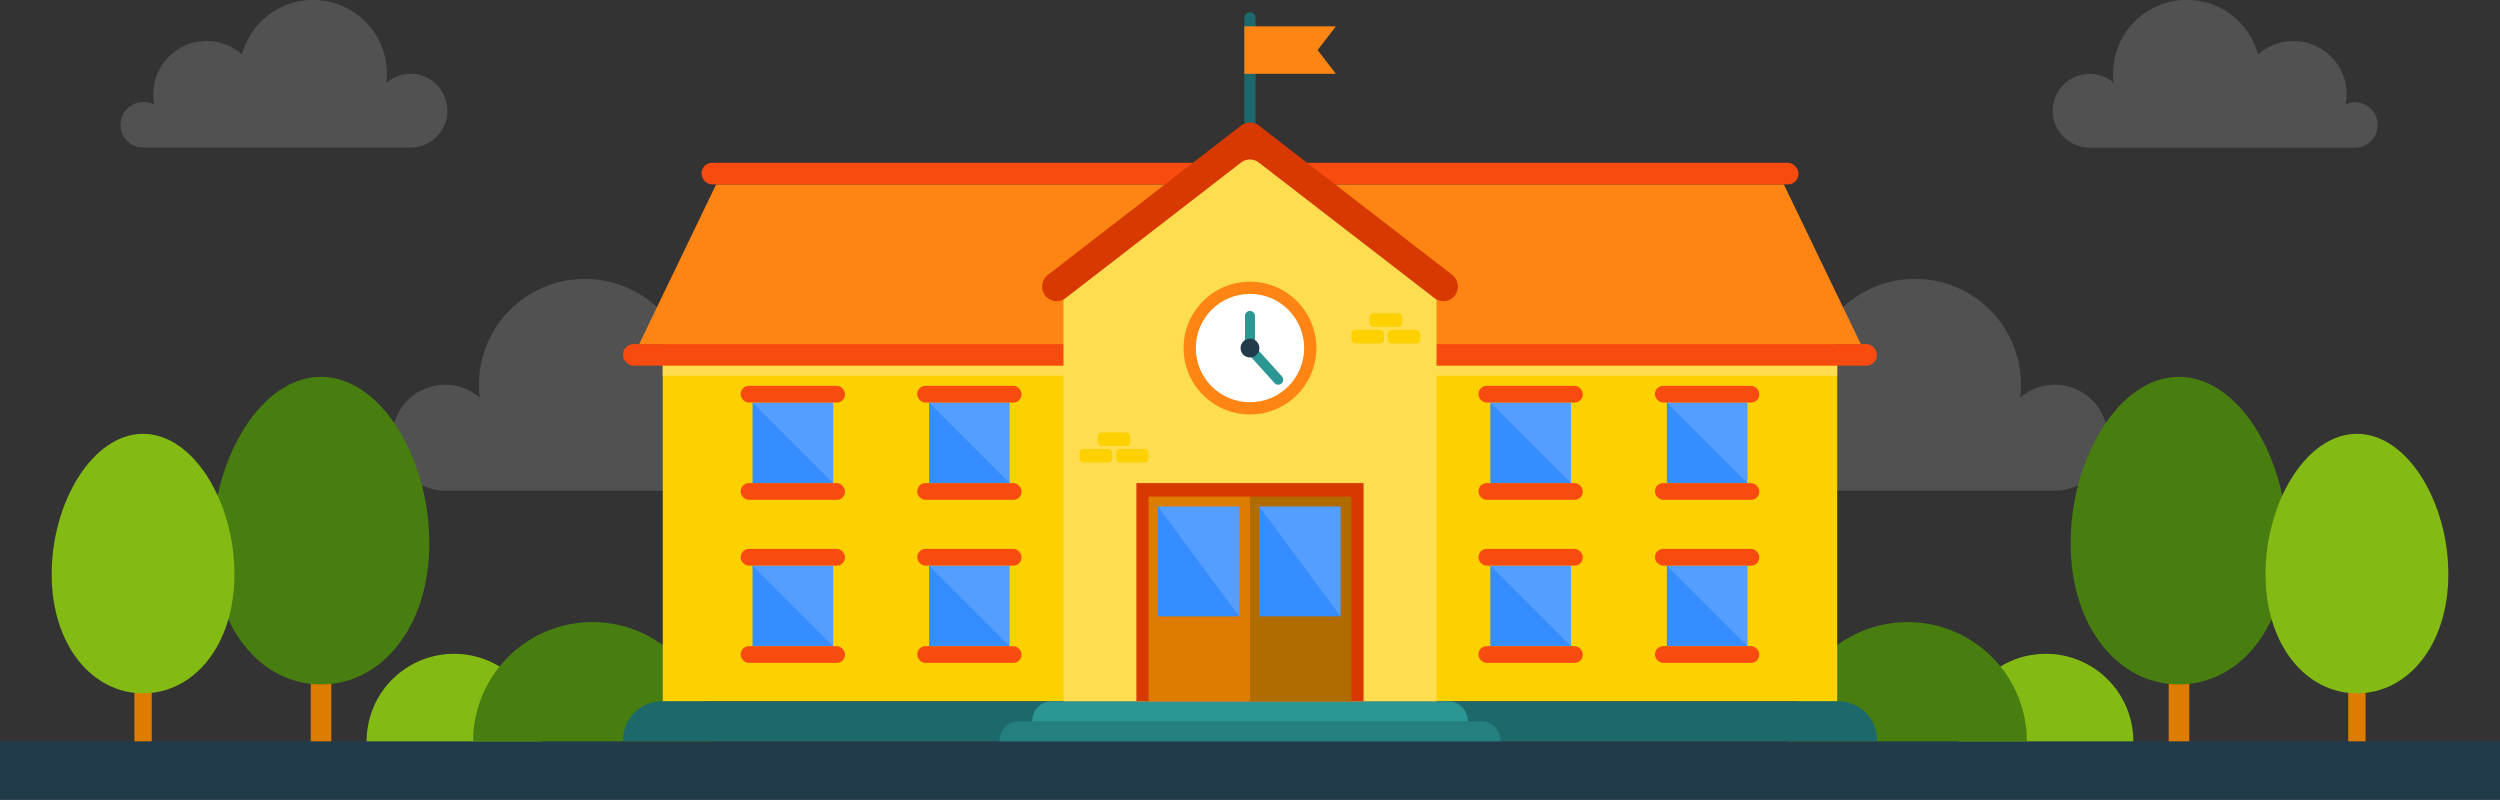 <svg xmlns="http://www.w3.org/2000/svg" viewBox="0 0 688.47 220.24"><rect x="0" y="0" width="688.47" height="220.24" fill="#333333" stroke="none"/><defs><style>.cls-1{isolation:isolate;}.cls-2{fill:#213b4a;}.cls-16,.cls-3{fill:#fff;}.cls-3{opacity:0.15;}.cls-4{fill:#83ba13;}.cls-5{fill:#487d0f;}.cls-6{fill:#fdd000;}.cls-14,.cls-7{fill:#ffdd50;}.cls-19,.cls-7{mix-blend-mode:multiply;}.cls-8{fill:#368dff;}.cls-9{fill:#f74b0f;}.cls-10{fill:#fe8514;}.cls-11{fill:#1c686b;}.cls-12{fill:#247f7f;}.cls-13{fill:#2c9693;}.cls-15{fill:#d83901;}.cls-17{fill:#de7c00;}.cls-18{fill:#b16c00;}</style></defs><title>Ресурс 1</title><g class="cls-1"><g id="Слой_2" data-name="Слой 2"><g id="Objects"><rect class="cls-2" y="204.15" width="688.47" height="16.09"/><path class="cls-3" d="M227.87,117.11a8.93,8.93,0,0,0-4,1,21.06,21.06,0,0,0-34.66-19.84,29.17,29.17,0,0,0-57.09,11.23,14.58,14.58,0,1,0-9.52,25.62H227.87a9,9,0,0,0,0-18Z"/><path class="cls-3" d="M39.7,28.12a6.22,6.22,0,0,1,2.79.66A14.67,14.67,0,0,1,66.63,15a20.31,20.31,0,0,1,39.76,7.82A10.15,10.15,0,1,1,113,40.63H39.7a6.26,6.26,0,1,1,0-12.51Z"/><path class="cls-3" d="M460.59,117.11a8.93,8.93,0,0,1,4,1,21.06,21.06,0,0,1,34.66-19.84,29.17,29.17,0,0,1,57.09,11.23,14.58,14.58,0,1,1,9.52,25.62H460.59a9,9,0,0,1,0-18Z"/><path class="cls-3" d="M648.76,28.12a6.22,6.22,0,0,0-2.79.66A14.67,14.67,0,0,0,621.84,15a20.31,20.31,0,0,0-39.76,7.82,10.15,10.15,0,1,0-6.63,17.84h73.31a6.26,6.26,0,0,0,0-12.51Z"/><path class="cls-4" d="M125.06,180.05a24.1,24.1,0,0,0-24.1,24.1h48.19A24.1,24.1,0,0,0,125.06,180.05Z"/><path class="cls-5" d="M163.13,171.32a32.83,32.83,0,0,0-32.83,32.83H196A32.83,32.83,0,0,0,163.13,171.32Z"/><path class="cls-4" d="M563.4,180.05a24.1,24.1,0,0,1,24.1,24.1H539.3A24.1,24.1,0,0,1,563.4,180.05Z"/><path class="cls-5" d="M525.34,171.32a32.83,32.83,0,0,1,32.83,32.83H492.51A32.83,32.83,0,0,1,525.34,171.32Z"/><rect class="cls-6" x="182.52" y="94.58" width="323.42" height="98.55"/><rect class="cls-7" x="182.52" y="100.71" width="323.42" height="2.77"/><rect class="cls-8" x="207.24" y="110.85" width="22.2" height="22.2"/><polygon class="cls-3" points="207.24 110.85 229.44 133.05 229.44 110.85 207.24 110.85"/><rect class="cls-9" x="203.98" y="133.05" width="28.71" height="4.59" rx="2.22" ry="2.22"/><rect class="cls-9" x="203.98" y="106.26" width="28.71" height="4.59" rx="2.22" ry="2.22"/><rect class="cls-8" x="255.85" y="110.85" width="22.2" height="22.2"/><polygon class="cls-3" points="255.85 110.85 278.05 133.05 278.05 110.85 255.85 110.85"/><rect class="cls-9" x="252.6" y="133.05" width="28.71" height="4.59" rx="2.22" ry="2.22"/><rect class="cls-9" x="252.6" y="106.26" width="28.71" height="4.59" rx="2.22" ry="2.22"/><rect class="cls-8" x="207.24" y="155.76" width="22.2" height="22.2"/><polygon class="cls-3" points="207.24 155.76 229.44 177.96 229.44 155.76 207.24 155.76"/><rect class="cls-9" x="203.98" y="177.96" width="28.71" height="4.59" rx="2.22" ry="2.22"/><rect class="cls-9" x="203.98" y="151.17" width="28.71" height="4.59" rx="2.22" ry="2.22"/><rect class="cls-8" x="255.85" y="155.76" width="22.2" height="22.2"/><polygon class="cls-3" points="255.85 155.76 278.05 177.96 278.05 155.76 255.85 155.76"/><rect class="cls-9" x="252.6" y="177.96" width="28.71" height="4.59" rx="2.22" ry="2.22"/><rect class="cls-9" x="252.6" y="151.17" width="28.71" height="4.59" rx="2.22" ry="2.22"/><rect class="cls-8" x="410.42" y="110.85" width="22.2" height="22.2"/><polygon class="cls-3" points="410.42 110.85 432.62 133.05 432.62 110.85 410.42 110.85"/><rect class="cls-9" x="407.16" y="133.05" width="28.71" height="4.59" rx="2.22" ry="2.22"/><rect class="cls-9" x="407.16" y="106.26" width="28.71" height="4.59" rx="2.22" ry="2.22"/><rect class="cls-8" x="459.03" y="110.85" width="22.2" height="22.2"/><polygon class="cls-3" points="459.03 110.85 481.23 133.05 481.23 110.85 459.03 110.85"/><rect class="cls-9" x="455.77" y="133.05" width="28.71" height="4.59" rx="2.22" ry="2.22"/><rect class="cls-9" x="455.77" y="106.26" width="28.71" height="4.59" rx="2.22" ry="2.22"/><rect class="cls-8" x="410.42" y="155.76" width="22.2" height="22.2"/><polygon class="cls-3" points="410.42 155.76 432.62 177.96 432.62 155.76 410.42 155.76"/><rect class="cls-9" x="407.16" y="177.96" width="28.71" height="4.59" rx="2.22" ry="2.22"/><rect class="cls-9" x="407.16" y="151.17" width="28.71" height="4.59" rx="2.22" ry="2.22"/><rect class="cls-8" x="459.03" y="155.76" width="22.2" height="22.2"/><polygon class="cls-3" points="459.03 155.76 481.23 177.96 481.23 155.76 459.03 155.76"/><rect class="cls-9" x="455.77" y="177.96" width="28.71" height="4.59" rx="2.22" ry="2.22"/><rect class="cls-9" x="455.77" y="151.17" width="28.71" height="4.59" rx="2.22" ry="2.22"/><polygon class="cls-10" points="512.44 94.75 176.02 94.75 197.22 50.79 491.25 50.79 512.44 94.75"/><path class="cls-11" d="M182.25,193.13h324a10.66,10.66,0,0,1,10.66,10.66v.36a0,0,0,0,1,0,0H171.59a0,0,0,0,1,0,0v-.36A10.66,10.66,0,0,1,182.25,193.13Z"/><rect class="cls-9" x="171.59" y="94.75" width="345.29" height="5.96" rx="2.88" ry="2.88"/><rect class="cls-9" x="193.2" y="44.83" width="302.07" height="5.96" rx="2.88" ry="2.88"/><path class="cls-12" d="M280.54,198.64H407.93a5.33,5.33,0,0,1,5.33,5.33v.18a0,0,0,0,1,0,0h-138a0,0,0,0,1,0,0V204A5.33,5.33,0,0,1,280.54,198.64Z"/><path class="cls-13" d="M289.61,193.13H398.85a5.33,5.33,0,0,1,5.33,5.33v.18a0,0,0,0,1,0,0H284.28a0,0,0,0,1,0,0v-.18A5.33,5.33,0,0,1,289.61,193.13Z"/><polygon class="cls-14" points="292.87 76.02 344.23 36.03 395.6 76.02 395.6 193.13 292.87 193.13 292.87 76.02"/><path class="cls-11" d="M344.18,3.38h.1a1.5,1.5,0,0,1,1.5,1.5v30.9a0,0,0,0,1,0,0h-3.1a0,0,0,0,1,0,0V4.88a1.5,1.5,0,0,1,1.5-1.5Z"/><path class="cls-15" d="M341.77,34.59l-53.19,41.1A4,4,0,0,0,287,78.88h0a4,4,0,0,0,6.49,3.19l48.26-37.29a4,4,0,0,1,4.93,0L395,82.07a4,4,0,0,0,6.49-3.19h0a4,4,0,0,0-1.57-3.19L346.7,34.59A4,4,0,0,0,341.77,34.59Z"/><rect class="cls-15" x="312.95" y="133.04" width="62.56" height="60.09"/><polygon class="cls-10" points="367.89 20.32 342.68 20.32 342.68 7.26 367.89 7.26 362.85 13.79 367.89 20.32"/><circle class="cls-10" cx="344.23" cy="95.85" r="18.28"/><circle class="cls-16" cx="344.23" cy="95.85" r="14.92"/><rect class="cls-17" x="316.31" y="136.77" width="27.92" height="56.36"/><rect class="cls-8" x="318.9" y="139.49" width="22.36" height="30.25"/><polygon class="cls-3" points="318.9 139.49 341.26 169.74 341.26 139.49 318.9 139.49"/><rect class="cls-18" x="344.23" y="136.77" width="27.92" height="56.36"/><rect class="cls-8" x="346.82" y="139.49" width="22.36" height="30.25"/><polygon class="cls-3" points="346.82 139.49 369.18 169.74 369.18 139.49 346.82 139.49"/><g class="cls-19"><rect class="cls-6" x="297.31" y="123.65" width="9" height="3.75" rx="1.16" ry="1.16"/><rect class="cls-6" x="307.31" y="123.65" width="9" height="3.75" rx="1.16" ry="1.16"/><rect class="cls-6" x="302.31" y="119.1" width="9" height="3.75" rx="1.16" ry="1.16"/></g><g class="cls-19"><rect class="cls-6" x="372.15" y="90.83" width="9" height="3.75" rx="1.16" ry="1.16"/><rect class="cls-6" x="382.15" y="90.83" width="9" height="3.75" rx="1.16" ry="1.16"/><rect class="cls-6" x="377.15" y="86.27" width="9" height="3.75" rx="1.16" ry="1.16"/></g><g class="cls-19"><rect class="cls-6" x="484.48" y="187.1" width="9" height="3.75" rx="1.16" ry="1.16"/><rect class="cls-6" x="494.48" y="187.1" width="9" height="3.75" rx="1.16" ry="1.16"/><rect class="cls-6" x="489.48" y="182.55" width="9" height="3.75" rx="1.16" ry="1.16"/></g><g class="cls-19"><rect class="cls-6" x="235.48" y="144.25" width="9" height="3.75" rx="1.16" ry="1.16"/><rect class="cls-6" x="245.48" y="144.25" width="9" height="3.75" rx="1.16" ry="1.16"/><rect class="cls-6" x="240.48" y="139.7" width="9" height="3.75" rx="1.16" ry="1.16"/></g><g class="cls-19"><rect class="cls-6" x="186.46" y="121.38" width="9" height="3.75" rx="1.16" ry="1.16"/><rect class="cls-6" x="196.46" y="121.38" width="9" height="3.75" rx="1.16" ry="1.16"/><rect class="cls-6" x="191.46" y="116.82" width="9" height="3.75" rx="1.16" ry="1.16"/></g><path class="cls-13" d="M348.6,94.27h0A1.37,1.37,0,0,1,350,95.65v11.56a0,0,0,0,1,0,0h-2.75a0,0,0,0,1,0,0V95.65A1.37,1.37,0,0,1,348.6,94.27Z" transform="translate(674.94 -57.91) rotate(137.95)"/><path class="cls-13" d="M344.23,85.63h0A1.37,1.37,0,0,1,345.61,87v8.85a0,0,0,0,1,0,0h-2.75a0,0,0,0,1,0,0V87A1.37,1.37,0,0,1,344.23,85.63Z"/><circle class="cls-2" cx="344.23" cy="95.85" r="2.59"/><rect class="cls-17" x="85.57" y="151.17" width="5.67" height="52.98"/><path class="cls-5" d="M118.23,149.55c0,23.39-13.36,38.94-29.83,38.94s-29.83-15.54-29.83-38.94,13.36-45.78,29.83-45.78S118.23,126.16,118.23,149.55Z"/><rect class="cls-17" x="37.01" y="159.45" width="4.78" height="44.7"/><path class="cls-4" d="M64.57,158.09c0,19.73-11.27,32.85-25.17,32.85s-25.17-13.11-25.17-32.85S25.5,119.47,39.4,119.47,64.57,138.36,64.57,158.09Z"/><rect class="cls-17" x="597.23" y="151.17" width="5.67" height="52.98" transform="translate(1200.13 355.32) rotate(-180)"/><path class="cls-5" d="M570.23,149.55c0,23.39,13.36,38.94,29.83,38.94s29.83-15.54,29.83-38.94-13.36-45.78-29.83-45.78S570.23,126.16,570.23,149.55Z"/><rect class="cls-17" x="646.68" y="159.45" width="4.78" height="44.7" transform="translate(1298.13 363.6) rotate(-180)"/><path class="cls-4" d="M623.9,158.09c0,19.73,11.27,32.85,25.17,32.85s25.17-13.11,25.17-32.85S663,119.47,649.07,119.47,623.9,138.36,623.9,158.09Z"/></g></g></g></svg>